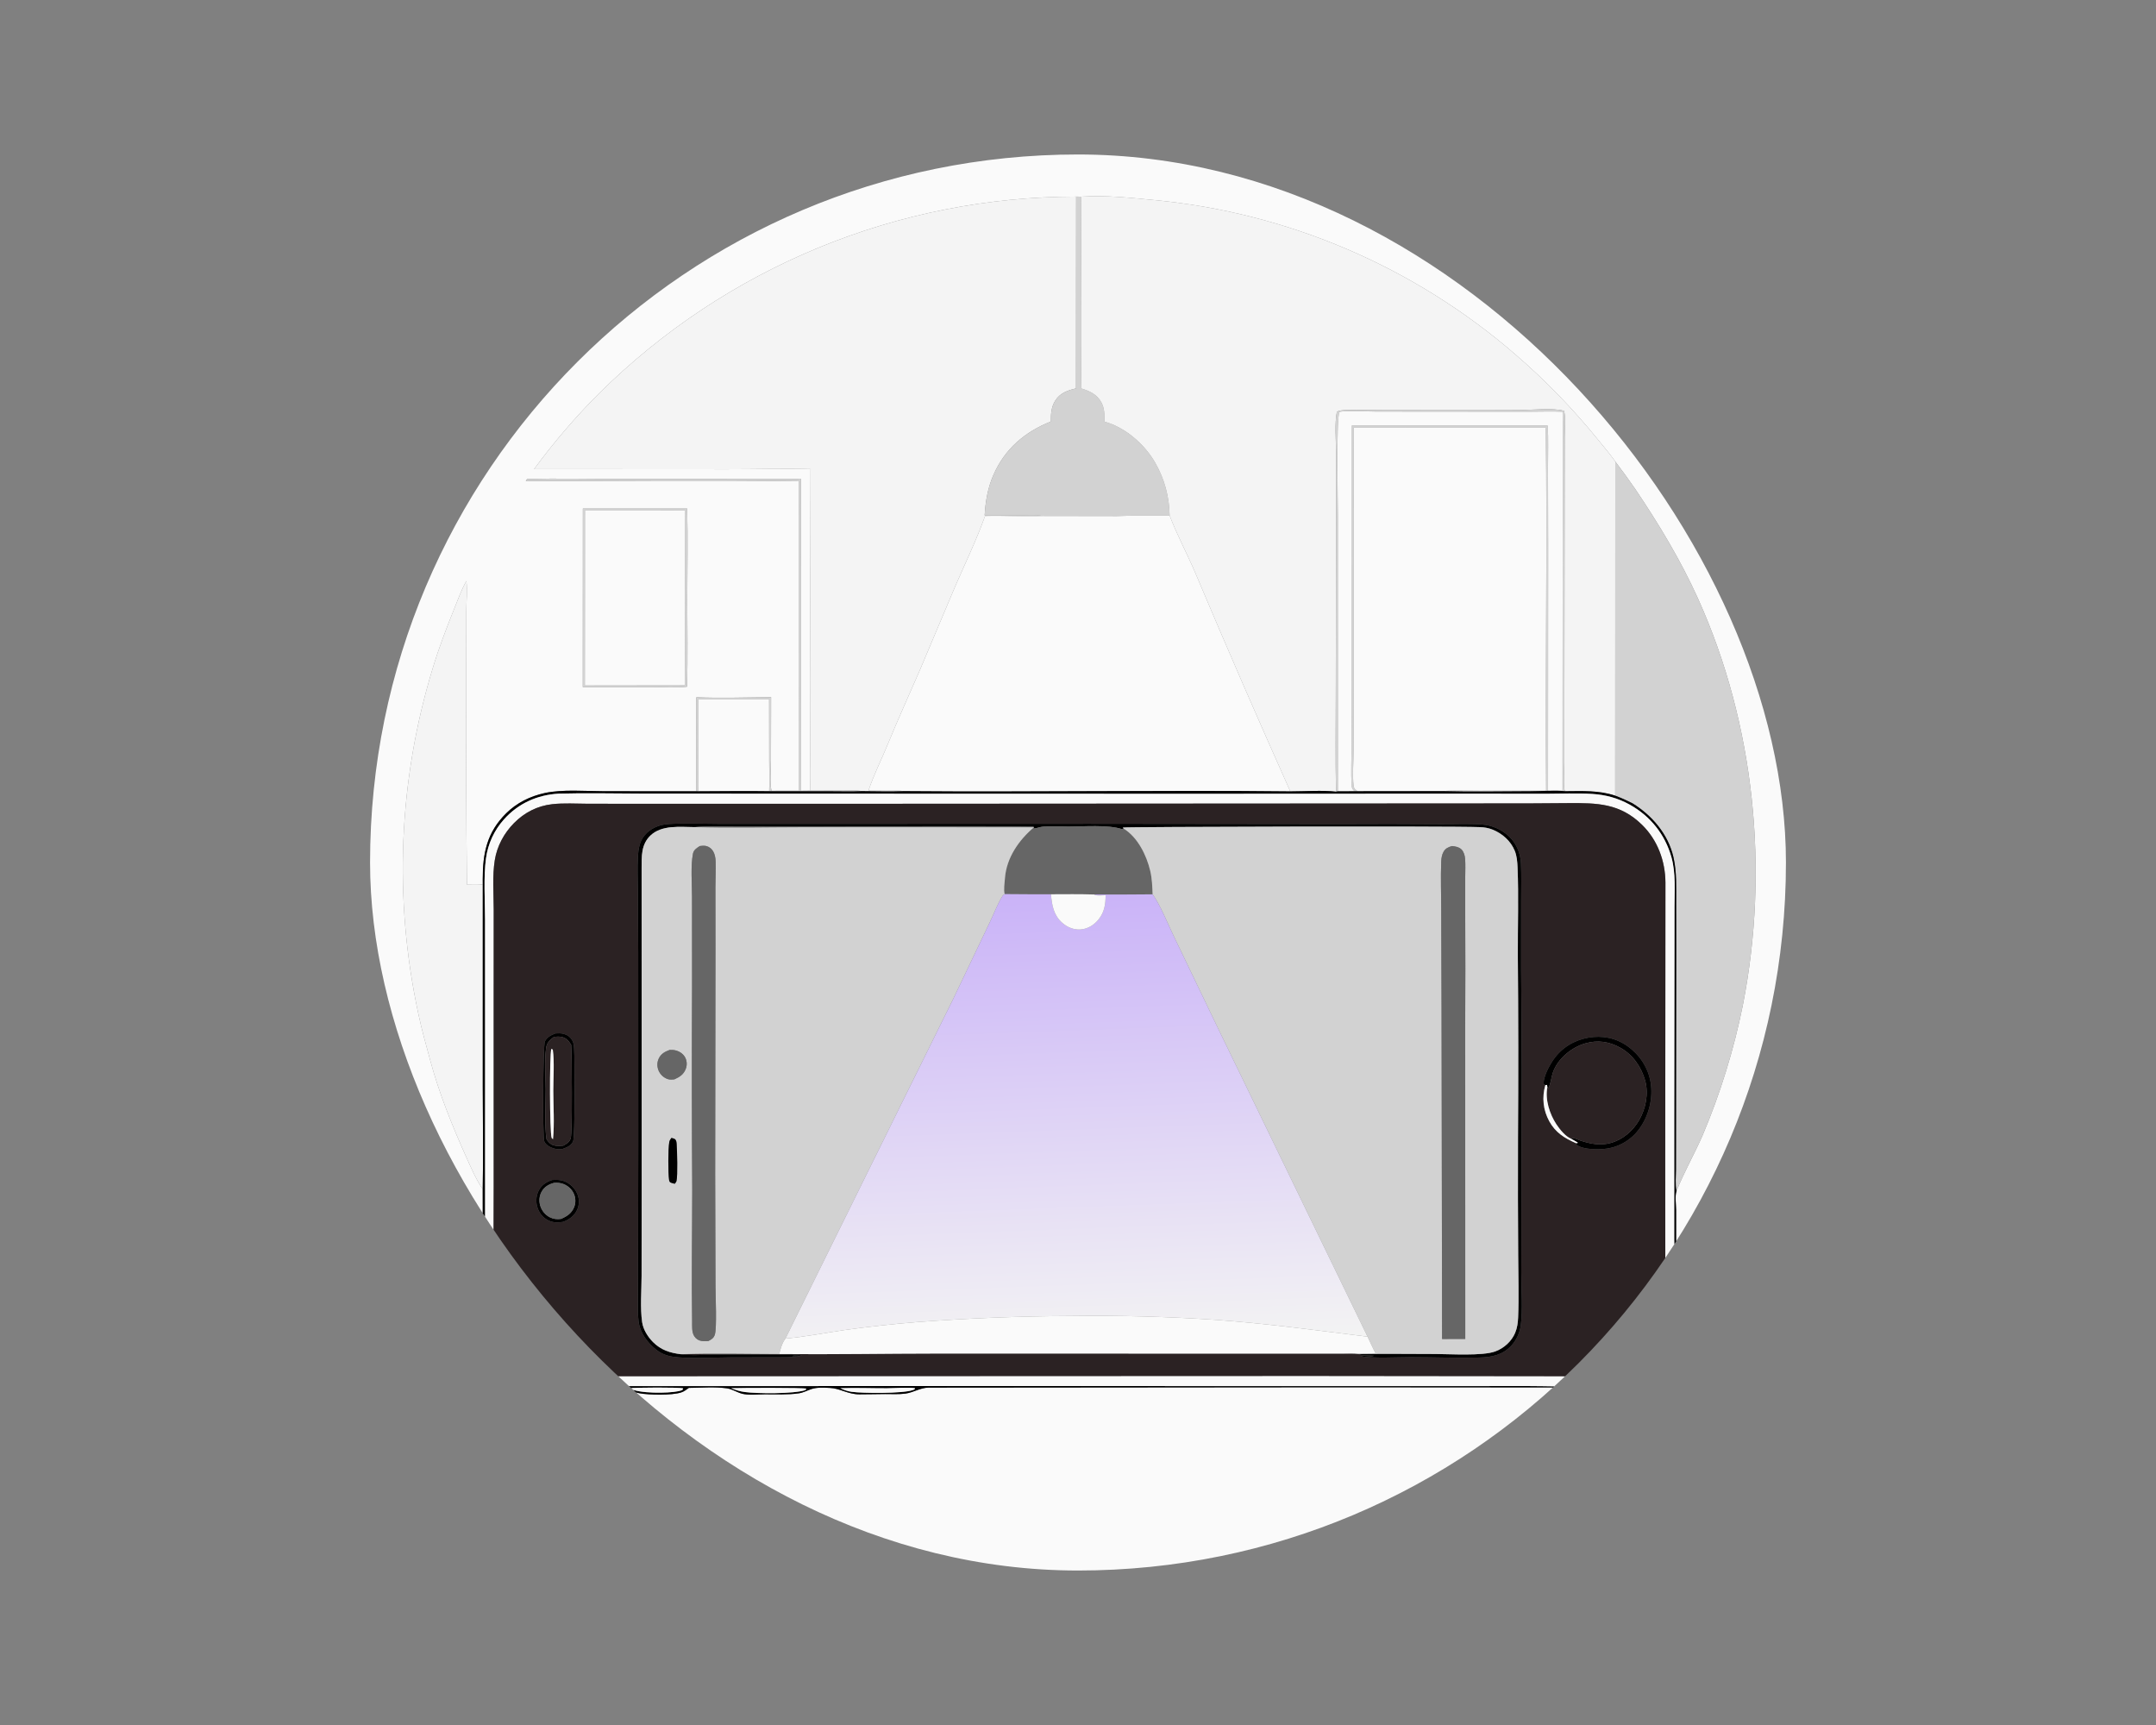 <svg width="335" height="268" viewBox="0 0 335 268" fill="none" xmlns="http://www.w3.org/2000/svg">
<rect x="0" y="0" width="335" height="268" fill="#808080" stroke="none"/>
<g clip-path="url(#clip0_1_12981)">
<path d="M57.5 24H277.5V244H57.5V24ZM167.211 30.544C166.356 30.545 165.5 30.556 164.645 30.578C163.789 30.599 162.934 30.631 162.079 30.674C161.225 30.716 160.371 30.769 159.518 30.832C158.664 30.895 157.812 30.969 156.96 31.053C156.109 31.137 155.258 31.231 154.409 31.336C153.56 31.441 152.712 31.556 151.866 31.681C151.019 31.807 150.174 31.942 149.331 32.088C148.488 32.234 147.647 32.39 146.808 32.557C145.968 32.723 145.131 32.9 144.296 33.087C143.461 33.274 142.628 33.471 141.798 33.678C140.968 33.885 140.14 34.102 139.315 34.329C138.49 34.556 137.668 34.794 136.849 35.041C136.03 35.288 135.214 35.546 134.401 35.813C133.588 36.08 132.779 36.357 131.973 36.644C131.166 36.931 130.364 37.228 129.565 37.534C128.766 37.84 127.971 38.157 127.18 38.482C126.389 38.808 125.601 39.144 124.818 39.489C124.035 39.834 123.257 40.188 122.482 40.552C121.708 40.916 120.938 41.289 120.173 41.672C119.407 42.055 118.647 42.447 117.891 42.848C117.135 43.249 116.384 43.66 115.639 44.079C114.893 44.499 114.152 44.927 113.417 45.365C112.682 45.803 111.952 46.249 111.227 46.704C110.503 47.16 109.784 47.624 109.071 48.097C108.358 48.569 107.65 49.051 106.949 49.541C106.248 50.031 105.552 50.53 104.863 51.037C104.174 51.544 103.491 52.059 102.814 52.583C102.137 53.106 101.467 53.638 100.803 54.178C100.14 54.718 99.482 55.266 98.832 55.822C98.181 56.378 97.538 56.942 96.901 57.514C96.265 58.086 95.635 58.665 95.012 59.252C94.39 59.839 93.775 60.433 93.166 61.035C89.526 64.657 86.02 68.741 82.988 72.883L113.044 72.902C117.338 72.909 121.651 72.774 125.943 72.884L125.862 105.537L125.885 116.399C125.891 118.539 125.949 120.694 125.87 122.833L124.404 122.852L124.417 74.383L95.916 74.406C91.252 74.412 86.567 74.293 81.906 74.421L81.69 74.713C95.816 74.712 109.97 74.886 124.092 74.684L124.087 122.848L119.873 122.857C119.582 121.521 119.792 119.544 119.794 118.128L119.812 108.317C115.957 108.342 112.049 108.493 108.199 108.33L108.206 122.935L93.832 122.924C90.964 122.919 87.401 122.609 84.649 123.206C82.385 123.698 80.308 124.716 78.654 126.352C75.665 129.307 75.003 132.532 75.008 136.604C75.008 136.868 75.01 137.132 75.013 137.397C74.228 137.51 73.35 137.438 72.554 137.442C72.435 126.717 72.397 115.991 72.441 105.265L72.46 94.921C72.466 93.41 72.634 91.753 72.471 90.261C71.683 91.638 71.129 93.206 70.537 94.678C69.318 97.71 68.164 100.733 67.223 103.864C67.058 104.403 66.897 104.945 66.741 105.487C66.585 106.029 66.434 106.573 66.286 107.118C66.139 107.663 65.996 108.208 65.857 108.755C65.718 109.303 65.584 109.851 65.454 110.4C65.323 110.949 65.198 111.499 65.076 112.05C64.955 112.602 64.838 113.154 64.726 113.707C64.613 114.26 64.505 114.814 64.401 115.369C64.298 115.923 64.198 116.479 64.103 117.035C64.008 117.592 63.918 118.149 63.832 118.706C63.746 119.264 63.664 119.823 63.587 120.382C63.51 120.941 63.437 121.501 63.369 122.061C63.301 122.621 63.237 123.182 63.177 123.743C63.118 124.304 63.063 124.866 63.013 125.428C62.962 125.99 62.916 126.553 62.875 127.116C62.833 127.678 62.796 128.242 62.764 128.805C62.731 129.368 62.703 129.932 62.679 130.496C62.656 131.06 62.637 131.624 62.622 132.188C62.608 132.752 62.597 133.317 62.592 133.881C62.586 134.445 62.585 135.01 62.588 135.574C62.592 136.138 62.599 136.703 62.611 137.267C62.624 137.831 62.641 138.395 62.662 138.959C62.683 139.523 62.709 140.087 62.739 140.651C62.769 141.214 62.804 141.778 62.843 142.341C62.882 142.904 62.926 143.466 62.974 144.029C63.022 144.591 63.075 145.153 63.132 145.714C63.189 146.276 63.25 146.837 63.316 147.397C63.382 147.958 63.452 148.518 63.527 149.077C63.602 149.637 63.681 150.195 63.765 150.754C63.849 151.312 63.937 151.869 64.029 152.426C64.122 152.983 64.219 153.539 64.32 154.094C64.422 154.649 64.528 155.203 64.638 155.757C64.748 156.31 64.863 156.863 64.982 157.415C65.507 159.909 66.21 162.396 66.878 164.856C68.233 169.849 70.226 174.812 72.341 179.529C73.116 181.258 73.931 183.187 75.003 184.754L75.012 195.187C75.008 201.377 74.307 206.626 79.106 211.425C83.548 215.868 88.431 215.63 94.218 215.595C95.164 215.589 96.091 215.53 97.018 215.766C97.8 215.965 98.541 216.311 99.337 216.458C100.864 216.741 104.346 216.806 105.832 216.339C106.276 216.2 106.663 215.894 107.037 215.626C108.962 215.609 111.036 215.436 112.94 215.691C113.769 215.802 114.514 216.329 115.326 216.537C116.331 216.794 117.754 216.63 118.805 216.626C120.556 216.619 122.403 216.722 124.136 216.468C124.823 216.367 125.43 216.022 126.083 215.808C126.981 215.513 128.025 215.594 128.962 215.633C130.532 215.699 131.75 216.63 133.545 216.631C134.871 216.632 136.198 216.592 137.524 216.584C138.575 216.578 139.654 216.656 140.697 216.512C141.947 216.339 142.993 215.599 144.284 215.586L208.247 215.531L235.934 215.551L242.943 215.553C244.653 215.557 246.394 215.626 248.095 215.414C250.977 215.053 254.056 213.69 256.112 211.613C260.698 206.981 260.44 202.52 260.439 196.542L260.438 187.999C260.431 187.144 260.231 185.826 260.497 185.049C261.663 182.099 263.297 179.282 264.564 176.359C265.252 174.731 265.9 173.087 266.506 171.427C267.111 169.767 267.675 168.092 268.197 166.404C268.719 164.715 269.198 163.014 269.634 161.301C270.07 159.588 270.463 157.866 270.812 156.133C274.924 135.161 272.662 112.556 263.854 93.034C261.159 87.061 257.762 81.439 254.107 76.012C253.1 74.551 252.059 73.115 250.984 71.704C250.168 70.545 249.224 69.45 248.332 68.349C246.385 65.944 244.335 63.631 242.181 61.409C240.028 59.188 237.779 57.067 235.435 55.047C234.946 54.624 234.454 54.206 233.957 53.792C233.46 53.379 232.959 52.97 232.454 52.566C231.949 52.163 231.44 51.764 230.927 51.37C230.415 50.976 229.898 50.587 229.378 50.203C228.858 49.819 228.334 49.44 227.807 49.066C227.279 48.693 226.748 48.324 226.214 47.96C225.679 47.597 225.141 47.239 224.599 46.886C224.058 46.532 223.513 46.185 222.964 45.842C222.416 45.5 221.865 45.163 221.31 44.831C220.755 44.499 220.197 44.172 219.636 43.851C219.075 43.53 218.51 43.215 217.943 42.905C217.376 42.595 216.806 42.29 216.232 41.991C215.659 41.692 215.083 41.398 214.504 41.111C213.925 40.823 213.344 40.541 212.759 40.264C212.175 39.987 211.588 39.716 210.999 39.451C210.409 39.186 209.817 38.926 209.222 38.672C208.628 38.419 208.03 38.171 207.431 37.929C206.832 37.686 206.23 37.45 205.626 37.219C205.022 36.989 204.416 36.764 203.808 36.545C203.199 36.327 202.589 36.114 201.976 35.907C201.364 35.7 200.749 35.499 200.133 35.304C199.517 35.108 198.898 34.919 198.278 34.736C197.658 34.553 197.037 34.376 196.413 34.205C195.79 34.034 195.165 33.869 194.538 33.71C193.911 33.551 193.283 33.398 192.653 33.252C192.024 33.105 191.393 32.964 190.76 32.83C190.128 32.695 189.495 32.567 188.86 32.444C188.225 32.322 187.589 32.206 186.952 32.096C186.315 31.986 185.677 31.882 185.037 31.785C184.398 31.687 183.758 31.596 183.118 31.51C182.477 31.425 181.835 31.346 181.193 31.273C180.55 31.201 179.907 31.134 179.264 31.074C175.6 30.722 171.714 30.304 168.032 30.552L167.211 30.544ZM90.567 79.013L90.556 106.733L101.273 106.737C103.062 106.737 104.966 106.866 106.741 106.688C106.887 102.182 106.785 97.641 106.788 93.131C106.791 88.433 106.891 83.711 106.772 79.016L90.567 79.013Z" fill="#FAFAFA"/>
<path d="M82.988 72.883C86.02 68.741 89.526 64.657 93.166 61.035C93.774 60.433 94.39 59.839 95.012 59.252C95.635 58.665 96.264 58.086 96.901 57.514C97.538 56.942 98.181 56.378 98.832 55.822C99.482 55.266 100.139 54.718 100.803 54.178C101.467 53.638 102.137 53.106 102.814 52.583C103.491 52.059 104.174 51.544 104.863 51.037C105.552 50.53 106.247 50.031 106.949 49.541C107.65 49.051 108.358 48.569 109.071 48.097C109.784 47.624 110.503 47.16 111.227 46.704C111.952 46.249 112.681 45.803 113.417 45.365C114.152 44.927 114.893 44.499 115.638 44.079C116.384 43.66 117.135 43.249 117.891 42.848C118.646 42.447 119.407 42.055 120.172 41.672C120.938 41.289 121.708 40.916 122.482 40.552C123.256 40.188 124.035 39.834 124.818 39.489C125.601 39.144 126.388 38.808 127.18 38.483C127.971 38.157 128.766 37.84 129.565 37.534C130.364 37.228 131.166 36.931 131.972 36.644C132.778 36.357 133.588 36.08 134.401 35.813C135.214 35.546 136.03 35.288 136.849 35.041C137.668 34.794 138.49 34.556 139.315 34.329C140.14 34.102 140.968 33.885 141.798 33.678C142.628 33.471 143.461 33.274 144.296 33.087C145.131 32.9 145.968 32.723 146.807 32.557C147.647 32.39 148.488 32.234 149.331 32.088C150.174 31.942 151.019 31.807 151.865 31.681C152.712 31.556 153.56 31.441 154.409 31.336C155.258 31.231 156.109 31.137 156.96 31.053C157.812 30.969 158.664 30.895 159.518 30.832C160.371 30.769 161.225 30.716 162.079 30.674C162.934 30.631 163.789 30.599 164.644 30.578C165.5 30.556 166.355 30.545 167.211 30.544L167.192 60.346C165.879 60.658 164.721 61.043 163.957 62.254C163.327 63.253 163.278 64.343 163.291 65.486C159.253 67.085 156.135 69.733 154.368 73.769C153.479 75.798 153.127 77.874 152.995 80.073L158.874 80.079C159.863 80.081 160.999 79.988 161.969 80.163C159.004 80.294 156.026 80.069 153.061 80.162C151.72 83.927 149.947 87.548 148.368 91.221L142.897 104.18C141.257 107.971 139.546 111.704 137.983 115.53C136.99 117.96 135.78 120.334 134.943 122.822C136.74 122.826 138.706 122.679 140.485 122.913C138.31 122.993 136.112 122.927 133.934 122.913C133.006 122.731 131.902 122.822 130.953 122.823L125.87 122.833C125.949 120.694 125.891 118.539 125.885 116.399L125.862 105.537L125.942 72.884C121.651 72.774 117.338 72.909 113.044 72.902L82.988 72.883Z" fill="#F4F4F4"/>
<path d="M167.211 30.544L168.032 30.552C168.016 40.478 167.875 50.434 168.025 60.357C169.304 60.755 170.475 61.282 171.137 62.53C171.646 63.49 171.615 64.46 171.607 65.513C174.792 66.356 177.807 68.987 179.444 71.801C180.936 74.366 181.683 77.141 181.736 80.092C179.007 80.078 176.285 80.066 173.558 80.182L161.969 80.163C161 79.988 159.863 80.081 158.874 80.079L152.995 80.073C153.127 77.874 153.479 75.798 154.368 73.769C156.135 69.733 159.253 67.085 163.291 65.486C163.278 64.343 163.327 63.253 163.957 62.254C164.722 61.043 165.879 60.658 167.192 60.346L167.211 30.544Z" fill="#D2D2D2"/>
<path d="M168.032 30.552C171.714 30.304 175.601 30.722 179.264 31.074C179.907 31.134 180.55 31.201 181.193 31.273C181.835 31.346 182.477 31.425 183.118 31.51C183.759 31.596 184.399 31.687 185.038 31.785C185.677 31.882 186.315 31.986 186.952 32.096C187.589 32.206 188.225 32.322 188.86 32.444C189.495 32.566 190.128 32.695 190.761 32.83C191.393 32.964 192.024 33.105 192.654 33.252C193.283 33.398 193.911 33.551 194.538 33.71C195.165 33.869 195.79 34.034 196.413 34.205C197.037 34.376 197.658 34.553 198.278 34.736C198.898 34.919 199.517 35.108 200.133 35.304C200.749 35.499 201.364 35.7 201.976 35.907C202.589 36.114 203.199 36.327 203.808 36.545C204.416 36.764 205.022 36.989 205.626 37.219C206.23 37.45 206.832 37.686 207.431 37.929C208.031 38.171 208.628 38.419 209.222 38.672C209.817 38.926 210.409 39.186 210.999 39.451C211.588 39.716 212.175 39.987 212.76 40.264C213.344 40.541 213.926 40.823 214.504 41.111C215.083 41.398 215.659 41.692 216.233 41.991C216.806 42.29 217.376 42.595 217.943 42.905C218.51 43.215 219.075 43.53 219.636 43.851C220.197 44.172 220.755 44.499 221.31 44.831C221.865 45.163 222.416 45.5 222.965 45.842C223.513 46.185 224.058 46.532 224.599 46.886C225.141 47.239 225.679 47.597 226.214 47.96C226.748 48.324 227.279 48.693 227.807 49.066C228.335 49.44 228.858 49.819 229.378 50.203C229.899 50.587 230.415 50.976 230.928 51.37C231.44 51.764 231.949 52.163 232.454 52.566C232.959 52.97 233.46 53.379 233.957 53.792C234.454 54.206 234.947 54.624 235.435 55.047C237.779 57.067 240.028 59.188 242.182 61.409C244.335 63.631 246.385 65.944 248.332 68.349C249.225 69.45 250.168 70.545 250.984 71.704L250.967 123.615C248.455 122.769 245.819 122.905 243.211 122.923C243.128 122.829 243.087 122.746 243.071 122.616C242.907 121.336 243.072 119.808 243.07 118.5L243.075 108.313L243.111 74.97L243.123 67.843C243.128 66.602 243.3 65.063 243.039 63.857C243 63.843 242.962 63.825 242.922 63.813C241.456 63.359 237.878 63.691 236.205 63.713C234.115 63.731 232.025 63.738 229.935 63.734L215.208 63.721C213.22 63.723 211.218 63.656 209.232 63.712C208.735 63.726 208.179 63.738 207.726 63.955C207.362 65.875 207.585 68.113 207.597 70.067L207.602 80.229L207.556 108.009C207.558 112.999 207.482 118.007 207.596 122.995C205.575 122.746 202.603 122.952 200.486 122.95C195.475 111.758 190.584 100.514 185.815 89.217C184.525 86.142 182.925 83.219 181.736 80.092C181.683 77.141 180.936 74.366 179.444 71.801C177.807 68.987 174.792 66.356 171.607 65.513C171.615 64.46 171.646 63.49 171.137 62.53C170.475 61.282 169.305 60.755 168.026 60.357C167.875 50.434 168.016 40.478 168.032 30.552Z" fill="#F4F4F4"/>
<path d="M207.596 122.995C207.482 118.007 207.558 112.999 207.556 108.009L207.602 80.229L207.597 70.067C207.585 68.113 207.362 65.875 207.726 63.955C208.179 63.738 208.735 63.726 209.233 63.712C211.218 63.656 213.22 63.723 215.208 63.721L229.935 63.734C232.025 63.738 234.115 63.731 236.205 63.713C237.878 63.691 241.456 63.359 242.922 63.813C242.962 63.825 243 63.843 243.039 63.857C243.3 65.063 243.128 66.602 243.123 67.843L243.111 74.97L243.075 108.313L243.07 118.5C243.072 119.808 242.907 121.336 243.071 122.616C243.087 122.746 243.128 122.829 243.211 122.923C241.577 122.749 239.528 122.924 237.838 122.927C233.287 122.934 228.712 123.038 224.164 122.912C225.995 122.746 227.925 122.849 229.765 122.847L240.235 122.841C240.048 104.042 240.456 85.232 240.167 66.434L210.358 66.42L210.348 105.606L210.33 116.656C210.32 118.41 210.123 120.358 210.33 122.087C210.385 122.54 210.602 122.672 210.942 122.928L210.478 122.929C210.436 122.891 210.393 122.855 210.354 122.814C210.099 122.554 210.035 122.348 210.013 121.993C209.89 119.934 210.008 117.795 210.015 115.73L210.032 103.853L210.049 66.1L240.484 66.111C240.614 68.325 240.521 70.601 240.526 72.822L240.554 85.193L240.532 122.851L242.784 122.838L242.816 84.205C242.821 77.466 242.935 70.706 242.801 63.969C241.178 63.893 239.526 63.959 237.901 63.96L228.8 63.959L213.857 63.946C212.825 63.944 208.868 63.753 208.104 64C207.618 65.437 207.885 77.82 207.883 80.144L207.884 122.938L207.596 122.995Z" fill="#D2D2D2"/>
<path d="M207.883 122.938L207.883 80.144C207.884 77.82 207.617 65.437 208.103 64C208.868 63.753 212.825 63.944 213.856 63.946L228.8 63.959L237.901 63.96C239.526 63.959 241.178 63.893 242.8 63.969C242.935 70.706 242.82 77.466 242.816 84.205L242.784 122.838L240.532 122.851L240.554 85.193L240.526 72.822C240.52 70.601 240.614 68.325 240.484 66.111L210.049 66.1L210.032 103.853L210.015 115.73C210.008 117.795 209.89 119.934 210.013 121.993C210.034 122.348 210.099 122.554 210.354 122.814C210.393 122.855 210.436 122.891 210.478 122.929C209.614 122.949 208.747 122.936 207.883 122.938Z" fill="#FAFAFA"/>
<path d="M210.942 122.928C210.602 122.672 210.384 122.54 210.33 122.087C210.122 120.358 210.32 118.41 210.329 116.656L210.348 105.606L210.358 66.42L240.167 66.434C240.456 85.232 240.047 104.042 240.235 122.841L229.765 122.847C227.925 122.849 225.994 122.746 224.164 122.912L210.942 122.928Z" fill="#FAFAFA"/>
<path d="M250.967 123.615L250.984 71.704C252.059 73.115 253.1 74.551 254.107 76.012C257.762 81.439 261.159 87.061 263.854 93.034C272.662 112.556 274.924 135.161 270.812 156.133C270.463 157.866 270.07 159.588 269.634 161.301C269.198 163.014 268.719 164.715 268.197 166.403C267.675 168.092 267.111 169.767 266.506 171.427C265.9 173.087 265.252 174.731 264.564 176.359C263.297 179.282 261.663 182.099 260.497 185.049C260.27 184.013 260.415 182.702 260.418 181.63L260.425 175.555L260.456 147.584L260.446 140.323C260.441 137.918 260.561 135.488 260.01 133.128C259.179 129.567 256.686 126.674 253.642 124.793C252.761 124.353 251.892 123.956 250.967 123.615Z" fill="#D2D2D2"/>
<path d="M81.69 74.713L81.906 74.421C86.567 74.293 91.252 74.412 95.916 74.406L124.417 74.383L124.404 122.852L125.87 122.833L130.953 122.823C131.902 122.822 133.006 122.731 133.934 122.913C132.308 122.987 130.662 122.933 129.033 122.933H119.9L119.51 122.925C119.579 121.327 119.514 119.697 119.512 118.096L119.497 108.631L108.515 108.654L108.527 122.937L108.206 122.935L108.199 108.33C112.049 108.493 115.957 108.342 119.812 108.317L119.794 118.128C119.793 119.544 119.582 121.521 119.873 122.857L124.087 122.848L124.092 74.684C109.97 74.886 95.816 74.712 81.69 74.713Z" fill="#D2D2D2"/>
<path d="M90.556 106.733L90.567 79.013L106.772 79.016C106.891 83.711 106.791 88.433 106.788 93.131C106.785 97.641 106.887 102.182 106.741 106.688C104.966 106.866 103.062 106.737 101.273 106.737L90.556 106.733ZM90.898 79.32L90.879 106.492L106.409 106.471L106.46 79.313L90.898 79.32Z" fill="#D2D2D2"/>
<path d="M90.879 106.492L90.898 79.32L106.46 79.314L106.408 106.471L90.879 106.492Z" fill="#FAFAFA"/>
<path d="M173.558 80.182C176.285 80.066 179.007 80.078 181.736 80.092C182.925 83.219 184.525 86.142 185.815 89.217C190.584 100.514 195.475 111.758 200.486 122.95C180.489 122.732 160.484 123.083 140.486 122.913C138.706 122.679 136.741 122.826 134.943 122.822C135.78 120.334 136.991 117.96 137.983 115.53C139.546 111.704 141.258 107.971 142.898 104.18L148.368 91.221C149.947 87.548 151.72 83.927 153.061 80.162C156.027 80.069 159.005 80.294 161.97 80.163L173.558 80.182Z" fill="#FAFAFA"/>
<path d="M75.003 184.754C73.931 183.187 73.116 181.258 72.341 179.529C70.226 174.812 68.233 169.849 66.878 164.856C66.21 162.396 65.507 159.909 64.982 157.415C64.863 156.863 64.748 156.31 64.638 155.757C64.528 155.203 64.422 154.649 64.321 154.094C64.219 153.539 64.122 152.983 64.03 152.426C63.937 151.869 63.849 151.312 63.765 150.754C63.681 150.196 63.602 149.637 63.527 149.077C63.453 148.518 63.382 147.958 63.316 147.397C63.25 146.837 63.189 146.276 63.132 145.714C63.075 145.153 63.022 144.591 62.974 144.029C62.926 143.466 62.882 142.904 62.843 142.341C62.804 141.778 62.769 141.214 62.739 140.651C62.709 140.087 62.683 139.523 62.662 138.959C62.641 138.395 62.624 137.831 62.612 137.267C62.599 136.703 62.592 136.139 62.588 135.574C62.585 135.01 62.586 134.445 62.592 133.881C62.597 133.317 62.608 132.752 62.622 132.188C62.637 131.624 62.656 131.06 62.68 130.496C62.703 129.932 62.731 129.368 62.764 128.805C62.796 128.242 62.833 127.678 62.875 127.116C62.916 126.553 62.962 125.99 63.013 125.428C63.063 124.866 63.118 124.304 63.178 123.743C63.237 123.182 63.301 122.621 63.369 122.061C63.437 121.501 63.51 120.941 63.587 120.382C63.664 119.823 63.746 119.264 63.832 118.706C63.918 118.149 64.009 117.592 64.103 117.035C64.198 116.479 64.298 115.923 64.401 115.369C64.505 114.814 64.613 114.26 64.726 113.707C64.838 113.154 64.955 112.602 65.077 112.051C65.198 111.499 65.324 110.949 65.454 110.4C65.584 109.851 65.718 109.303 65.857 108.755C65.996 108.208 66.139 107.663 66.286 107.118C66.434 106.573 66.585 106.029 66.742 105.487C66.898 104.945 67.058 104.403 67.223 103.864C68.164 100.733 69.318 97.71 70.537 94.678C71.129 93.206 71.683 91.638 72.471 90.261C72.634 91.753 72.466 93.41 72.46 94.921L72.442 105.265C72.397 115.991 72.435 126.717 72.554 137.442C73.351 137.438 74.228 137.51 75.013 137.397L75.01 168.854C75.009 174.146 75.116 179.465 75.003 184.754Z" fill="#F4F4F4"/>
<path d="M108.527 122.937L108.515 108.654L119.497 108.631L119.512 118.096C119.514 119.697 119.579 121.327 119.51 122.925C115.853 122.866 112.185 122.93 108.527 122.937Z" fill="#FAFAFA"/>
<path d="M75.013 137.397C75.01 137.132 75.008 136.868 75.008 136.604C75.003 132.532 75.665 129.307 78.654 126.352C80.309 124.716 82.385 123.698 84.649 123.206C87.401 122.609 90.964 122.919 93.832 122.924L108.206 122.935L108.527 122.937C112.185 122.93 115.853 122.866 119.51 122.925L119.9 122.933H129.033C130.662 122.933 132.308 122.987 133.934 122.913C136.112 122.927 138.31 122.993 140.486 122.913C160.484 123.083 180.489 122.732 200.486 122.95C202.603 122.952 205.575 122.746 207.596 122.995L207.884 122.938C208.748 122.936 209.614 122.949 210.478 122.929L210.942 122.928L224.164 122.912C228.712 123.038 233.288 122.934 237.838 122.927C239.529 122.924 241.577 122.749 243.211 122.923C245.819 122.905 248.456 122.769 250.967 123.615C251.893 123.956 252.761 124.353 253.642 124.793C256.686 126.674 259.179 129.567 260.011 133.128C260.562 135.488 260.441 137.918 260.446 140.323L260.456 147.584L260.425 175.555L260.418 181.63C260.416 182.702 260.27 184.013 260.497 185.049C260.232 185.826 260.431 187.144 260.438 187.999L260.439 196.542C260.44 202.52 260.699 206.981 256.112 211.613C254.056 213.69 250.977 215.053 248.095 215.414C246.395 215.626 244.654 215.557 242.943 215.553L235.935 215.551L208.247 215.531L144.284 215.586C142.993 215.599 141.947 216.339 140.697 216.512C139.655 216.656 138.575 216.578 137.524 216.584C136.198 216.592 134.871 216.632 133.545 216.631C131.75 216.63 130.532 215.699 128.962 215.633C128.025 215.594 126.981 215.513 126.084 215.808C125.43 216.022 124.823 216.367 124.136 216.468C122.403 216.722 120.556 216.619 118.805 216.626C117.755 216.63 116.332 216.794 115.326 216.537C114.514 216.329 113.769 215.802 112.94 215.691C111.036 215.436 108.962 215.609 107.038 215.626C106.663 215.894 106.276 216.2 105.832 216.339C104.346 216.806 100.865 216.741 99.337 216.458C98.541 216.311 97.8 215.965 97.018 215.766C96.091 215.53 95.164 215.589 94.218 215.595C88.431 215.63 83.548 215.868 79.106 211.425C74.307 206.626 75.008 201.377 75.012 195.187L75.003 184.754C75.116 179.465 75.009 174.145 75.01 168.854L75.013 137.397ZM86.78 123.303C83.469 123.499 80.539 124.812 78.31 127.297C78.121 127.508 77.94 127.725 77.767 127.948C77.594 128.172 77.43 128.402 77.274 128.638C77.118 128.875 76.972 129.116 76.834 129.363C76.697 129.611 76.569 129.863 76.45 130.12C76.332 130.377 76.223 130.637 76.124 130.902C76.025 131.167 75.936 131.436 75.858 131.708C75.779 131.979 75.71 132.254 75.652 132.53C75.594 132.807 75.547 133.086 75.51 133.366C75.118 136.219 75.362 139.976 75.363 142.908L75.37 161.199L75.371 188.34L75.345 197.075C75.34 198.829 75.283 200.603 75.397 202.354C75.64 206.088 77.155 209.394 79.991 211.864C80.123 211.98 80.257 212.094 80.393 212.206C80.529 212.317 80.667 212.426 80.807 212.531C80.948 212.637 81.09 212.74 81.234 212.841C81.379 212.941 81.525 213.039 81.673 213.133C81.821 213.228 81.971 213.32 82.123 213.408C82.275 213.497 82.428 213.583 82.583 213.666C82.738 213.749 82.895 213.828 83.053 213.905C83.211 213.982 83.371 214.056 83.532 214.126C83.693 214.196 83.856 214.264 84.019 214.328C84.183 214.392 84.348 214.453 84.514 214.511C84.68 214.568 84.847 214.623 85.015 214.674C85.184 214.725 85.353 214.773 85.523 214.818C85.693 214.862 85.864 214.904 86.035 214.942C86.207 214.979 86.379 215.014 86.552 215.045C86.725 215.077 86.899 215.104 87.073 215.129C87.247 215.153 87.422 215.174 87.597 215.192C90.258 215.457 93.025 215.337 95.702 215.347L110.51 215.345L159.016 215.338L218.283 215.35L237.395 215.339C240.448 215.333 243.611 215.512 246.65 215.296C247.571 215.23 248.451 215.078 249.35 214.871C253.154 213.852 256.149 211.95 258.14 208.473C258.275 208.242 258.402 208.007 258.524 207.768C258.645 207.529 258.76 207.288 258.869 207.043C258.977 206.798 259.079 206.551 259.174 206.301C259.27 206.051 259.358 205.798 259.439 205.543C259.521 205.288 259.596 205.031 259.663 204.772C259.731 204.513 259.792 204.253 259.845 203.99C259.899 203.728 259.945 203.465 259.985 203.2C260.024 202.935 260.057 202.67 260.082 202.403C260.355 199.196 260.146 195.708 260.144 192.466L260.149 173.581L260.181 148.074L260.186 140.903C260.191 138.354 260.403 135.664 259.711 133.186C258.722 129.647 256.441 126.797 253.243 125.019C251.4 123.994 249.51 123.479 247.408 123.347C244.995 123.196 242.531 123.316 240.113 123.32L227.404 123.304L185.268 123.324L120.283 123.306L99.395 123.294C95.198 123.284 90.974 123.187 86.78 123.303ZM97.825 215.678C99.179 216.535 103.791 216.483 105.413 216.14C105.625 216.095 105.828 216.031 106.031 215.954L106.151 215.705C105.625 215.509 98.569 215.567 97.825 215.678ZM113.595 215.674C114.323 215.968 114.973 216.169 115.752 216.274C117.63 216.527 123.424 216.568 125.119 215.974L125.317 215.758C124.967 215.564 114.83 215.621 113.595 215.674ZM130.56 215.679C131.14 215.95 131.689 216.145 132.328 216.236C134.056 216.482 140.28 216.516 141.816 215.972C141.904 215.94 141.992 215.907 142.079 215.873L142.188 215.686C141.416 215.496 138.81 215.682 137.831 215.685C135.414 215.694 132.972 215.585 130.56 215.679Z" fill="black"/>
<path d="M249.35 214.871C248.45 215.078 247.571 215.23 246.65 215.296C243.611 215.512 240.448 215.333 237.395 215.339L218.283 215.35L159.016 215.338L110.51 215.345L95.702 215.347C93.025 215.337 90.258 215.457 87.597 215.192C87.422 215.174 87.247 215.153 87.073 215.129C86.899 215.104 86.725 215.077 86.552 215.045C86.379 215.014 86.207 214.979 86.035 214.942C85.864 214.904 85.693 214.862 85.523 214.818C85.353 214.773 85.183 214.725 85.015 214.674C84.847 214.623 84.68 214.568 84.514 214.511C84.348 214.453 84.183 214.392 84.019 214.328C83.856 214.264 83.693 214.196 83.532 214.126C83.371 214.056 83.211 213.982 83.053 213.905C82.895 213.828 82.738 213.749 82.583 213.666C82.428 213.583 82.275 213.497 82.123 213.408C81.971 213.32 81.821 213.228 81.673 213.133C81.525 213.039 81.379 212.941 81.234 212.841C81.09 212.74 80.948 212.637 80.807 212.531C80.667 212.426 80.529 212.317 80.393 212.206C80.256 212.094 80.123 211.98 79.991 211.864C77.155 209.394 75.64 206.088 75.397 202.354C75.283 200.603 75.34 198.829 75.345 197.075L75.371 188.34L75.37 161.199L75.363 142.908C75.362 139.976 75.118 136.219 75.509 133.366C75.546 133.086 75.594 132.807 75.652 132.53C75.71 132.254 75.779 131.979 75.857 131.708C75.936 131.436 76.025 131.167 76.124 130.902C76.223 130.637 76.331 130.377 76.45 130.12C76.569 129.863 76.697 129.611 76.834 129.363C76.972 129.116 77.118 128.875 77.274 128.638C77.43 128.402 77.594 128.172 77.767 127.948C77.94 127.725 78.121 127.508 78.31 127.297C80.539 124.812 83.469 123.499 86.78 123.303C90.974 123.187 95.198 123.284 99.395 123.294L120.283 123.306L185.268 123.324L227.404 123.304L240.113 123.32C242.531 123.316 244.995 123.196 247.407 123.347C249.51 123.479 251.4 123.994 253.243 125.019C256.441 126.797 258.722 129.647 259.711 133.186C260.403 135.664 260.191 138.354 260.186 140.903L260.181 148.074L260.149 173.581L260.144 192.466C260.146 195.708 260.355 199.196 260.081 202.403C260.056 202.67 260.024 202.935 259.985 203.2C259.945 203.465 259.899 203.728 259.845 203.99C259.791 204.253 259.731 204.513 259.663 204.772C259.595 205.031 259.521 205.288 259.439 205.543C259.358 205.798 259.269 206.051 259.174 206.301C259.079 206.551 258.977 206.798 258.869 207.043C258.76 207.288 258.645 207.529 258.524 207.768C258.402 208.007 258.275 208.242 258.14 208.473C256.149 211.95 253.154 213.852 249.35 214.871ZM237.587 124.817L132.66 124.879L100.594 124.88L91.317 124.872C89.503 124.865 87.597 124.738 85.796 124.942C83.492 125.204 81.489 126.231 79.867 127.876C78.311 129.452 77.23 131.448 76.879 133.646C76.485 136.11 76.709 138.847 76.714 141.346L76.709 154.392L76.711 184.345C76.711 189.942 76.651 195.545 76.718 201.141C76.76 204.655 77.851 207.767 80.411 210.245C83.883 213.606 87.425 213.791 91.987 213.803L98.159 213.81L203.608 213.767L233.148 213.798L241.682 213.808C243.692 213.809 245.748 213.894 247.744 213.624C250.557 213.243 253.085 211.908 255.08 209.904C255.192 209.792 255.303 209.678 255.411 209.562C255.519 209.446 255.625 209.327 255.728 209.207C255.832 209.087 255.933 208.965 256.031 208.84C256.13 208.716 256.227 208.59 256.32 208.462C256.414 208.334 256.506 208.204 256.594 208.073C256.683 207.941 256.769 207.808 256.853 207.673C256.936 207.538 257.017 207.402 257.096 207.264C257.174 207.126 257.25 206.986 257.322 206.845C257.395 206.704 257.465 206.562 257.533 206.418C257.6 206.274 257.664 206.129 257.726 205.983C257.788 205.837 257.847 205.69 257.903 205.541C257.958 205.393 258.011 205.243 258.062 205.092C258.112 204.942 258.159 204.79 258.203 204.638C258.247 204.486 258.289 204.332 258.327 204.178C258.365 204.024 258.4 203.87 258.433 203.714C258.465 203.559 258.494 203.403 258.52 203.246C258.956 200.654 258.753 197.786 258.756 195.16L258.744 181.39L258.777 137.113C258.75 133.763 257.559 130.513 255.138 128.142C251.706 124.781 248.155 124.748 243.676 124.775L237.587 124.817Z" fill="#FAFAFA"/>
<path d="M98.159 213.81L91.987 213.803C87.425 213.791 83.883 213.606 80.411 210.245C77.851 207.767 76.76 204.655 76.718 201.141C76.651 195.545 76.711 189.942 76.711 184.345L76.709 154.392L76.714 141.346C76.709 138.847 76.485 136.11 76.879 133.646C77.23 131.448 78.311 129.452 79.867 127.876C81.489 126.231 83.492 125.204 85.796 124.942C87.597 124.738 89.503 124.865 91.317 124.872L100.594 124.88L132.66 124.879L237.587 124.817L243.676 124.775C248.155 124.748 251.706 124.781 255.138 128.142C257.559 130.513 258.75 133.763 258.777 137.113L258.744 181.39L258.756 195.16C258.753 197.786 258.956 200.654 258.52 203.246C258.494 203.403 258.465 203.559 258.433 203.714C258.4 203.87 258.365 204.024 258.327 204.178C258.289 204.332 258.247 204.486 258.203 204.638C258.159 204.79 258.112 204.942 258.062 205.092C258.012 205.243 257.959 205.393 257.903 205.541C257.847 205.69 257.788 205.837 257.726 205.983C257.665 206.129 257.6 206.274 257.533 206.418C257.465 206.562 257.395 206.704 257.322 206.845C257.25 206.986 257.174 207.126 257.096 207.264C257.017 207.402 256.936 207.538 256.853 207.673C256.769 207.808 256.683 207.941 256.594 208.073C256.506 208.204 256.414 208.334 256.32 208.462C256.227 208.59 256.13 208.716 256.031 208.84C255.933 208.965 255.832 209.087 255.728 209.207C255.625 209.327 255.519 209.446 255.411 209.562C255.303 209.678 255.192 209.792 255.08 209.904C253.085 211.908 250.557 213.243 247.744 213.624C245.748 213.894 243.692 213.809 241.682 213.808L233.148 213.798L203.608 213.767L98.159 213.81ZM244.883 177.605C244.906 177.802 244.859 177.782 244.996 177.883C246.022 178.639 248.468 178.639 249.698 178.445C249.823 178.426 249.948 178.404 250.071 178.378C250.195 178.353 250.319 178.325 250.441 178.293C250.564 178.262 250.685 178.227 250.806 178.19C250.927 178.152 251.047 178.111 251.165 178.068C251.284 178.024 251.402 177.978 251.518 177.928C251.634 177.879 251.75 177.827 251.863 177.772C251.977 177.716 252.09 177.659 252.201 177.598C252.312 177.537 252.421 177.474 252.529 177.407C252.637 177.341 252.743 177.272 252.847 177.201C252.951 177.13 253.054 177.055 253.155 176.979C253.255 176.902 253.354 176.823 253.451 176.742C253.547 176.66 253.642 176.577 253.735 176.49C253.827 176.404 253.918 176.316 254.006 176.225C254.094 176.134 254.18 176.041 254.263 175.946C254.347 175.851 254.428 175.754 254.507 175.655C254.585 175.556 254.661 175.455 254.735 175.352C256.207 173.327 256.889 170.608 256.47 168.133C256.083 165.853 254.758 163.858 252.879 162.527C251.071 161.248 248.972 160.835 246.802 161.213C244.587 161.598 242.674 162.769 241.382 164.615C240.772 165.486 239.699 167.42 239.881 168.465L240.118 168.579C239.568 170.499 239.766 172.461 240.737 174.219C241.701 175.963 243.102 176.833 244.883 177.605ZM121.07 210.368C129.303 210.45 137.546 210.295 145.779 210.29L208.714 210.301C209.472 210.317 210.343 210.25 211.086 210.374C211.685 210.66 212.826 210.561 213.519 210.628C212.947 210.86 212.029 210.51 211.421 210.708C213.299 211.07 217.169 210.85 219.247 210.853C222.767 210.858 226.3 210.996 229.818 210.91C231.743 210.863 233.444 210.556 234.823 209.076C235.601 208.242 236.143 207.069 236.295 205.934C236.622 203.494 236.376 200.304 236.378 197.785L236.406 181.017C236.476 170.857 236.456 160.698 236.347 150.538L236.352 139.961C236.354 138.016 236.415 136.045 236.323 134.102C236.248 132.49 235.566 130.934 234.363 129.848C234.223 129.721 234.078 129.6 233.928 129.485C233.778 129.37 233.623 129.262 233.464 129.16C233.305 129.058 233.142 128.962 232.976 128.874C232.809 128.785 232.638 128.704 232.465 128.629C232.291 128.555 232.115 128.488 231.935 128.428C231.756 128.368 231.575 128.316 231.391 128.271C231.208 128.226 231.023 128.189 230.836 128.159C230.65 128.13 230.462 128.108 230.274 128.094C228.175 127.938 225.97 128.058 223.858 128.039C218.589 127.999 213.32 127.995 208.052 128.026L169.247 127.983L124.489 127.998L111.515 127.993C108.982 127.985 106.397 127.872 103.87 128.023C102.453 128.107 101.091 128.662 100.163 129.765C99.363 130.717 99.184 131.911 99.116 133.109C99.017 134.874 99.1 136.678 99.113 138.446L99.165 147.923L99.174 177.712L99.142 195.742L99.12 201.491C99.118 202.744 99.063 204.046 99.219 205.29C99.44 207.06 100.602 208.635 101.99 209.712C102.748 210.3 103.544 210.623 104.489 210.771C106.835 211.139 110.98 210.888 113.552 210.883L119.994 210.869C121.433 210.864 122.922 210.912 124.352 210.735C123.931 210.68 123.51 210.687 123.086 210.684C123.47 210.484 124.118 210.755 124.579 210.561C123.519 210.345 122.267 210.493 121.179 210.474C117.75 210.414 114.31 210.447 110.88 210.463C109.235 210.47 107.41 210.65 105.791 210.395C110.867 210.224 115.99 210.36 121.07 210.368ZM86.297 160.555C85.637 160.802 84.994 161.137 84.663 161.798C84.372 162.378 84.29 176.614 84.566 177.317C84.798 177.907 85.565 178.294 86.134 178.447C86.543 178.557 86.935 178.558 87.353 178.523C88.025 178.266 88.762 178.026 89.054 177.299C89.354 176.55 89.317 164.511 89.2 162.88C89.167 162.417 89.141 162.015 88.901 161.607C88.592 161.079 88.118 160.753 87.527 160.606C87.127 160.508 86.704 160.535 86.297 160.555ZM85.774 183.329C84.828 183.667 84.107 184.126 83.661 185.063C83.264 185.898 83.239 186.893 83.561 187.757C83.884 188.624 84.523 189.333 85.385 189.686C86.091 189.975 86.748 189.943 87.488 189.833C88.453 189.472 89.257 188.898 89.686 187.932C89.727 187.839 89.764 187.744 89.796 187.647C89.827 187.55 89.854 187.452 89.876 187.353C89.898 187.254 89.915 187.153 89.927 187.052C89.939 186.951 89.946 186.85 89.948 186.748C89.95 186.647 89.947 186.545 89.939 186.443C89.93 186.342 89.917 186.241 89.899 186.141C89.88 186.041 89.857 185.942 89.829 185.844C89.801 185.747 89.768 185.65 89.73 185.556C89.685 185.444 89.635 185.334 89.579 185.226C89.522 185.119 89.461 185.015 89.395 184.914C89.328 184.812 89.257 184.715 89.181 184.621C89.105 184.526 89.024 184.436 88.939 184.35C88.854 184.264 88.765 184.182 88.672 184.105C88.579 184.028 88.482 183.955 88.381 183.888C88.281 183.82 88.177 183.758 88.071 183.7C87.964 183.643 87.855 183.591 87.743 183.544C87.09 183.273 86.467 183.289 85.774 183.329Z" fill="#2B2223"/>
<path d="M107.933 128.5C105.694 128.491 102.846 128.121 101.076 129.8C99.602 131.198 99.698 133.07 99.693 134.921L99.702 183.794L99.689 198.189C99.684 200.46 99.452 203.217 99.778 205.432C99.945 206.568 100.668 207.708 101.468 208.51C102.701 209.747 104.111 210.191 105.791 210.395C107.41 210.65 109.235 210.47 110.88 210.463C114.31 210.447 117.75 210.414 121.179 210.474C122.267 210.493 123.519 210.345 124.579 210.561C124.118 210.755 123.47 210.484 123.086 210.684C123.51 210.687 123.931 210.68 124.351 210.735C122.922 210.912 121.433 210.864 119.994 210.869L113.552 210.883C110.98 210.888 106.835 211.139 104.489 210.771C103.544 210.623 102.748 210.3 101.99 209.712C100.602 208.635 99.44 207.06 99.219 205.29C99.063 204.046 99.118 202.744 99.12 201.491L99.142 195.742L99.174 177.712L99.165 147.923L99.112 138.446C99.1 136.678 99.016 134.874 99.116 133.11C99.184 131.911 99.363 130.717 100.163 129.765C101.091 128.662 102.453 128.107 103.87 128.023C106.397 127.872 108.982 127.985 111.515 127.993L124.489 127.998L169.247 127.983L208.052 128.026C213.32 127.995 218.589 127.999 223.857 128.039C225.97 128.058 228.175 127.938 230.274 128.094C230.462 128.108 230.65 128.13 230.836 128.159C231.023 128.189 231.208 128.226 231.391 128.271C231.575 128.316 231.756 128.368 231.935 128.428C232.115 128.488 232.291 128.555 232.465 128.629C232.638 128.704 232.809 128.785 232.975 128.874C233.142 128.962 233.305 129.058 233.464 129.16C233.623 129.262 233.778 129.37 233.928 129.485C234.078 129.6 234.223 129.721 234.362 129.848C235.566 130.934 236.247 132.49 236.323 134.103C236.415 136.045 236.354 138.016 236.352 139.961L236.347 150.538C236.456 160.698 236.475 170.857 236.406 181.017L236.378 197.785C236.376 200.304 236.622 203.494 236.295 205.934C236.143 207.069 235.601 208.242 234.823 209.076C233.444 210.556 231.743 210.863 229.818 210.91C226.3 210.996 222.767 210.858 219.247 210.853C217.169 210.85 213.299 211.07 211.421 210.708C212.029 210.51 212.947 210.86 213.519 210.628C212.826 210.561 211.685 210.66 211.086 210.374C215.05 210.299 219.024 210.356 222.989 210.36C225.278 210.363 230.325 210.697 232.333 209.962C233.678 209.47 234.866 208.4 235.423 207.076C235.746 206.31 235.852 205.514 235.887 204.691C236.021 201.52 235.91 198.299 235.898 195.124C235.854 189.093 235.844 183.062 235.867 177.031C235.933 167.479 235.924 157.928 235.841 148.377C235.82 143.855 235.987 139.279 235.797 134.764C235.761 133.897 235.693 132.985 235.36 132.176C234.735 130.655 233.446 129.51 231.939 128.9C231.278 128.633 230.655 128.532 229.948 128.504C225.341 128.323 174.773 128.442 174.466 128.57L174.592 128.731L174.319 128.807C172.175 128.101 168.314 128.42 165.99 128.418C164.709 128.417 163.356 128.324 162.081 128.424C161.606 128.461 161.162 128.661 160.681 128.715C160.651 128.48 160.703 128.566 160.568 128.434C149.248 128.267 137.91 128.425 126.588 128.425L114.53 128.419C112.364 128.418 110.086 128.292 107.933 128.5Z" fill="black"/>
<path d="M107.933 128.5C110.086 128.292 112.364 128.418 114.53 128.419L126.588 128.425C137.91 128.425 149.247 128.267 160.568 128.434C160.703 128.566 160.651 128.48 160.681 128.715C161.162 128.66 161.606 128.461 162.081 128.424C163.356 128.324 164.709 128.417 165.989 128.418C168.314 128.42 172.175 128.101 174.319 128.807L174.592 128.731C176.779 130.084 178.155 132.877 178.724 135.299C179.006 136.501 179.047 137.719 179.09 138.946C176.062 138.987 173.028 138.976 170 138.971C167.772 138.904 165.53 138.928 163.302 138.938C160.903 138.945 158.504 138.936 156.104 138.912C155.919 138.289 156.097 137.077 156.152 136.392C156.403 133.245 158.309 130.513 160.653 128.53L124.607 128.525C119.062 128.528 113.473 128.68 107.933 128.5Z" fill="#666666"/>
<path d="M174.593 128.731L174.466 128.57C174.773 128.442 225.341 128.323 229.949 128.504C230.655 128.532 231.278 128.633 231.939 128.9C233.446 129.51 234.735 130.655 235.36 132.176C235.693 132.985 235.761 133.897 235.797 134.764C235.987 139.279 235.82 143.855 235.841 148.377C235.925 157.928 235.933 167.479 235.867 177.031C235.844 183.062 235.854 189.093 235.898 195.124C235.91 198.299 236.021 201.52 235.887 204.691C235.852 205.514 235.746 206.31 235.423 207.076C234.866 208.4 233.678 209.47 232.333 209.962C230.325 210.697 225.278 210.363 222.989 210.36C219.024 210.356 215.05 210.299 211.086 210.374C210.343 210.25 209.472 210.317 208.714 210.301C210.382 210.214 212.089 210.285 213.762 210.284C213.298 209.434 212.903 208.542 212.49 207.666L189.222 159.691L182.385 145.457C181.494 143.609 180.219 140.463 179.091 138.946C179.048 137.719 179.006 136.501 178.724 135.299C178.155 132.877 176.78 130.084 174.593 128.731ZM225.621 131.444C225.056 131.592 224.592 131.811 224.295 132.341C224.04 132.795 223.96 133.329 223.939 133.843C223.835 136.314 223.934 138.851 223.94 141.329L223.99 156.7L224.072 208.028L226.023 208.023L227.674 208.018L227.663 159.341C227.696 153.452 227.696 147.563 227.665 141.674L227.666 136.327C227.666 135.352 227.727 134.331 227.642 133.363C227.601 132.892 227.421 132.287 227.067 131.957C226.676 131.592 226.133 131.492 225.621 131.444Z" fill="#D2D2D2"/>
<path d="M105.791 210.395C104.111 210.191 102.701 209.747 101.468 208.51C100.668 207.708 99.945 206.568 99.778 205.432C99.452 203.217 99.684 200.46 99.689 198.189L99.702 183.794L99.693 134.921C99.698 133.07 99.602 131.198 101.076 129.8C102.846 128.121 105.694 128.491 107.933 128.5C113.473 128.68 119.062 128.528 124.607 128.525L160.653 128.53C158.309 130.513 156.403 133.245 156.152 136.392C156.097 137.077 155.919 138.289 156.105 138.912C155.818 139.085 155.763 139.203 155.593 139.496C154.886 140.709 154.369 142.113 153.749 143.382L148.063 155.294L122.043 207.965C121.494 208.687 121.308 209.509 121.07 210.368C115.99 210.36 110.867 210.224 105.791 210.395ZM108.747 131.439C108.276 131.738 107.796 132.028 107.677 132.615C107.294 134.513 107.528 137.366 107.528 139.384L107.535 153.122C107.485 163.673 107.494 174.225 107.561 184.776C107.555 191.617 107.439 198.477 107.544 205.317C107.556 206.046 107.466 206.973 107.882 207.601C108.163 208.026 108.525 208.263 109.03 208.338C109.367 208.388 109.714 208.365 110.053 208.351C110.535 208.104 110.896 207.896 111.071 207.355C111.408 206.311 111.178 201.3 111.173 199.738L111.123 182.377L111.17 147.078L111.161 137.762C111.162 136.456 111.239 135.133 111.194 133.83C111.175 133.292 111.082 132.719 110.803 132.251C110.556 131.838 110.169 131.537 109.696 131.433C109.384 131.363 109.061 131.404 108.747 131.439ZM104.065 163.116C103.317 163.385 102.708 163.713 102.356 164.461C102.08 165.046 102.079 165.712 102.324 166.307C102.356 166.385 102.393 166.462 102.434 166.536C102.474 166.61 102.519 166.682 102.567 166.751C102.615 166.821 102.667 166.888 102.722 166.952C102.778 167.016 102.836 167.077 102.898 167.135C102.96 167.192 103.025 167.247 103.092 167.298C103.16 167.349 103.23 167.396 103.303 167.439C103.375 167.483 103.45 167.522 103.527 167.558C103.603 167.593 103.682 167.625 103.762 167.652C104.092 167.763 104.44 167.722 104.78 167.694C105.583 167.339 106.207 166.944 106.543 166.093C106.57 166.026 106.594 165.957 106.614 165.887C106.635 165.817 106.652 165.746 106.665 165.675C106.678 165.603 106.688 165.531 106.694 165.459C106.7 165.386 106.703 165.313 106.701 165.24C106.7 165.167 106.695 165.095 106.686 165.022C106.678 164.95 106.666 164.878 106.65 164.807C106.634 164.736 106.614 164.666 106.591 164.597C106.569 164.528 106.542 164.46 106.512 164.393C106.24 163.8 105.701 163.408 105.085 163.223C104.745 163.121 104.417 163.101 104.065 163.116ZM104.322 176.791C104.174 176.993 104.043 177.167 103.997 177.418C103.801 178.468 103.802 182.245 103.966 183.344C103.988 183.496 104.036 183.581 104.136 183.694C104.377 183.796 104.585 183.864 104.843 183.909C104.959 183.772 105.074 183.645 105.117 183.466C105.317 182.623 105.21 178.759 105.14 177.773C105.119 177.468 105.109 177.255 104.915 177.004C104.707 176.889 104.557 176.828 104.322 176.791Z" fill="#D2D2D2"/>
<path d="M110.053 208.351C109.714 208.365 109.367 208.388 109.03 208.338C108.525 208.263 108.163 208.026 107.882 207.601C107.466 206.973 107.556 206.046 107.544 205.317C107.439 198.477 107.555 191.617 107.561 184.776C107.494 174.224 107.485 163.673 107.535 153.122L107.528 139.384C107.528 137.366 107.294 134.513 107.677 132.615C107.796 132.028 108.276 131.738 108.747 131.439C109.062 131.404 109.384 131.363 109.696 131.433C110.169 131.537 110.556 131.838 110.803 132.251C111.082 132.719 111.175 133.292 111.194 133.83C111.239 135.133 111.162 136.456 111.161 137.762L111.17 147.078L111.123 182.377L111.173 199.738C111.178 201.3 111.408 206.311 111.071 207.355C110.896 207.896 110.535 208.104 110.053 208.351Z" fill="#666666"/>
<path d="M224.072 208.029L223.99 156.7L223.94 141.329C223.934 138.851 223.835 136.314 223.939 133.843C223.96 133.329 224.04 132.795 224.295 132.341C224.592 131.811 225.056 131.592 225.621 131.444C226.133 131.492 226.676 131.592 227.066 131.957C227.421 132.288 227.601 132.893 227.642 133.363C227.727 134.332 227.666 135.352 227.666 136.327L227.665 141.674C227.696 147.563 227.696 153.452 227.663 159.341L227.674 208.018L226.023 208.023L224.072 208.029Z" fill="#666666"/>
<path d="M122.043 207.965L148.063 155.294L153.749 143.382C154.369 142.113 154.886 140.709 155.593 139.496C155.763 139.203 155.818 139.085 156.105 138.912C158.504 138.936 160.903 138.945 163.302 138.938C163.444 140.637 163.706 142.189 165.062 143.38C165.846 144.068 166.859 144.481 167.911 144.404C169.035 144.321 170.022 143.69 170.713 142.823C171.61 141.697 171.791 140.475 171.789 139.086C171.395 139.091 170.287 139.223 170 138.972C173.028 138.976 176.062 138.987 179.09 138.946C180.219 140.463 181.494 143.609 182.385 145.457L189.222 159.691L212.49 207.666C204.699 206.701 196.912 205.639 189.078 205.067C181.521 204.554 173.956 204.35 166.382 204.455C158.347 204.488 150.322 204.808 142.309 205.414C138.612 205.718 134.926 206.124 131.252 206.632C128.2 207.082 125.117 207.688 122.043 207.965Z" fill="url(#paint0_linear_1_12981)"/>
<path d="M163.302 138.938C165.53 138.928 167.772 138.904 170 138.971C170.287 139.223 171.395 139.091 171.789 139.086C171.791 140.475 171.61 141.697 170.713 142.823C170.022 143.69 169.034 144.321 167.911 144.404C166.859 144.481 165.846 144.068 165.062 143.38C163.705 142.189 163.444 140.637 163.302 138.938Z" fill="#FAFAFA"/>
<path d="M87.353 178.523C86.935 178.558 86.543 178.557 86.134 178.447C85.565 178.294 84.798 177.907 84.566 177.317C84.29 176.614 84.372 162.378 84.663 161.798C84.994 161.137 85.637 160.802 86.297 160.555C86.704 160.535 87.127 160.508 87.527 160.606C88.118 160.753 88.592 161.079 88.901 161.607C89.141 162.015 89.167 162.417 89.2 162.88C89.317 164.511 89.354 176.55 89.054 177.299C88.762 178.026 88.025 178.266 87.353 178.523ZM86.095 161.082C85.417 161.586 84.968 161.966 84.851 162.838C84.576 164.884 84.783 167.212 84.788 169.286C84.793 171.614 84.585 174.765 84.917 177.001C85.273 177.521 85.624 177.896 86.275 177.995C86.684 178.058 87.099 178.036 87.509 177.995C88.055 177.694 88.51 177.442 88.684 176.806C88.936 175.887 88.866 163.82 88.745 162.315C88.353 161.706 87.981 161.236 87.235 161.095C86.856 161.023 86.477 161.052 86.095 161.082Z" fill="black"/>
<path d="M84.917 177.001C84.585 174.765 84.793 171.614 84.788 169.286C84.783 167.212 84.576 164.884 84.851 162.838C84.968 161.966 85.417 161.586 86.095 161.082C86.477 161.052 86.856 161.023 87.235 161.095C87.981 161.236 88.353 161.706 88.745 162.315C88.866 163.82 88.936 175.887 88.684 176.806C88.51 177.442 88.055 177.694 87.509 177.995C87.099 178.036 86.684 178.058 86.275 177.995C85.624 177.896 85.273 177.521 84.917 177.001ZM85.666 162.937C85.366 164.04 85.396 175.802 85.718 176.789L85.921 176.993C86.172 174.561 85.973 171.927 85.97 169.475C85.967 167.5 86.161 165.033 85.898 163.119L85.764 162.968L85.751 163.031L85.666 162.937Z" fill="#2B2223"/>
<path d="M240.118 168.579L239.881 168.465C239.699 167.42 240.772 165.486 241.381 164.615C242.674 162.769 244.587 161.598 246.802 161.213C248.971 160.835 251.071 161.248 252.878 162.527C254.758 163.858 256.083 165.853 256.47 168.133C256.889 170.608 256.207 173.327 254.735 175.353C254.661 175.455 254.585 175.556 254.506 175.655C254.428 175.754 254.347 175.851 254.263 175.946C254.18 176.041 254.094 176.134 254.005 176.225C253.917 176.316 253.827 176.404 253.735 176.49C253.642 176.576 253.547 176.66 253.451 176.742C253.354 176.823 253.255 176.902 253.154 176.979C253.054 177.056 252.951 177.13 252.847 177.201C252.742 177.273 252.636 177.341 252.529 177.407C252.421 177.474 252.311 177.537 252.201 177.598C252.09 177.659 251.977 177.717 251.863 177.772C251.749 177.827 251.634 177.879 251.518 177.928C251.401 177.978 251.284 178.024 251.165 178.068C251.046 178.111 250.927 178.152 250.806 178.19C250.685 178.227 250.563 178.262 250.441 178.293C250.318 178.325 250.195 178.353 250.071 178.378C249.947 178.404 249.823 178.426 249.698 178.445C248.468 178.639 246.022 178.639 244.996 177.883C244.859 177.782 244.905 177.802 244.882 177.605L245.152 177.585L245.129 177.496C244.789 177.304 244.451 177.11 244.115 176.914C244.244 176.846 244.324 176.81 244.477 176.826C244.813 176.861 245.268 177.105 245.597 177.213C247.128 177.716 248.63 178.007 250.217 177.586C252.11 177.085 253.707 175.724 254.678 174.046C255.717 172.25 256.188 169.929 255.626 167.9C255.044 165.798 253.745 163.899 251.83 162.814C250.061 161.812 248.26 161.544 246.3 162.11C244.165 162.727 242.045 164.486 241.293 166.619C241.035 167.349 240.956 168.389 240.602 169.037L240.429 168.914L240.381 168.557L240.118 168.579Z" fill="black"/>
<path d="M244.115 176.913C243.244 176.574 242.335 175.441 241.83 174.674C240.784 173.088 240.048 170.819 240.429 168.914L240.602 169.037C240.956 168.389 241.035 167.349 241.293 166.619C242.045 164.486 244.166 162.727 246.301 162.11C248.26 161.544 250.061 161.812 251.83 162.814C253.746 163.899 255.045 165.797 255.627 167.9C256.188 169.929 255.717 172.25 254.678 174.046C253.707 175.724 252.111 177.085 250.217 177.586C248.63 178.007 247.129 177.716 245.598 177.213C245.268 177.105 244.813 176.86 244.477 176.826C244.324 176.81 244.245 176.846 244.115 176.913Z" fill="#2B2223"/>
<path d="M85.921 176.993L85.717 176.789C85.396 175.802 85.366 164.04 85.666 162.937L85.751 163.031L85.764 162.968L85.898 163.119C86.161 165.033 85.967 167.5 85.97 169.475C85.973 171.927 86.172 174.561 85.921 176.993Z" fill="#FAFAFA"/>
<path d="M104.78 167.694C104.439 167.722 104.092 167.763 103.762 167.652C103.682 167.625 103.603 167.593 103.526 167.558C103.45 167.522 103.375 167.483 103.302 167.439C103.23 167.396 103.16 167.349 103.092 167.298C103.024 167.247 102.96 167.192 102.898 167.135C102.836 167.077 102.777 167.016 102.722 166.952C102.667 166.888 102.615 166.821 102.567 166.751C102.518 166.682 102.474 166.61 102.433 166.536C102.393 166.462 102.356 166.385 102.323 166.307C102.079 165.712 102.08 165.046 102.355 164.461C102.708 163.713 103.317 163.385 104.065 163.116C104.416 163.101 104.745 163.121 105.085 163.223C105.701 163.408 106.24 163.8 106.512 164.393C106.542 164.46 106.568 164.528 106.591 164.597C106.614 164.666 106.633 164.736 106.649 164.807C106.665 164.878 106.677 164.95 106.686 165.022C106.695 165.095 106.7 165.167 106.701 165.24C106.702 165.313 106.7 165.386 106.694 165.459C106.688 165.531 106.678 165.603 106.665 165.675C106.652 165.746 106.635 165.817 106.614 165.887C106.594 165.957 106.57 166.026 106.542 166.093C106.207 166.944 105.583 167.339 104.78 167.694Z" fill="#666666"/>
<path d="M240.118 168.579L240.381 168.557L240.429 168.914C240.048 170.819 240.784 173.088 241.83 174.674C242.335 175.441 243.244 176.574 244.115 176.914C244.451 177.11 244.789 177.304 245.129 177.496L245.152 177.585L244.882 177.605C243.102 176.833 241.701 175.963 240.737 174.219C239.766 172.461 239.568 170.499 240.118 168.579Z" fill="#FAFAFA"/>
<path d="M104.842 183.909C104.585 183.864 104.377 183.796 104.136 183.694C104.035 183.581 103.988 183.496 103.966 183.344C103.802 182.245 103.801 178.468 103.996 177.418C104.043 177.167 104.174 176.993 104.322 176.791C104.557 176.828 104.707 176.889 104.914 177.004C105.109 177.255 105.118 177.468 105.14 177.772C105.21 178.759 105.317 182.623 105.117 183.466C105.074 183.645 104.958 183.772 104.842 183.909Z" fill="black"/>
<path d="M87.488 189.833C86.748 189.943 86.09 189.975 85.385 189.686C84.523 189.333 83.884 188.624 83.561 187.757C83.238 186.893 83.264 185.898 83.661 185.063C84.107 184.126 84.828 183.667 85.774 183.329C86.466 183.289 87.09 183.272 87.743 183.544C87.855 183.591 87.964 183.643 88.07 183.7C88.177 183.758 88.281 183.82 88.381 183.888C88.481 183.955 88.578 184.028 88.671 184.105C88.765 184.182 88.854 184.264 88.939 184.35C89.024 184.436 89.105 184.526 89.181 184.621C89.257 184.715 89.328 184.812 89.395 184.913C89.461 185.015 89.522 185.119 89.578 185.226C89.634 185.334 89.685 185.444 89.73 185.556C89.768 185.65 89.801 185.747 89.829 185.844C89.857 185.942 89.88 186.041 89.899 186.141C89.917 186.241 89.93 186.342 89.938 186.443C89.947 186.545 89.95 186.647 89.948 186.748C89.946 186.85 89.939 186.951 89.927 187.052C89.915 187.153 89.898 187.254 89.876 187.353C89.854 187.452 89.827 187.55 89.795 187.647C89.763 187.744 89.727 187.838 89.686 187.932C89.257 188.898 88.453 189.472 87.488 189.833ZM86.114 183.767C85.293 183.984 84.626 184.343 84.184 185.099C83.798 185.758 83.722 186.552 83.931 187.283C83.959 187.38 83.992 187.476 84.029 187.571C84.067 187.665 84.109 187.757 84.156 187.847C84.203 187.937 84.255 188.025 84.311 188.109C84.366 188.194 84.427 188.276 84.491 188.355C84.555 188.433 84.623 188.508 84.695 188.58C84.767 188.652 84.842 188.72 84.921 188.784C85 188.848 85.082 188.907 85.167 188.963C85.252 189.019 85.339 189.07 85.43 189.116C85.996 189.403 86.54 189.453 87.161 189.374C88.064 188.994 88.791 188.533 89.191 187.589C89.226 187.505 89.257 187.419 89.283 187.331C89.31 187.244 89.331 187.155 89.349 187.065C89.366 186.975 89.378 186.885 89.386 186.794C89.394 186.702 89.398 186.611 89.396 186.519C89.395 186.428 89.389 186.337 89.378 186.246C89.367 186.155 89.352 186.065 89.332 185.976C89.312 185.886 89.288 185.798 89.259 185.712C89.23 185.625 89.196 185.54 89.159 185.456C88.841 184.741 88.25 184.215 87.521 183.94C87.055 183.764 86.606 183.745 86.114 183.767Z" fill="black"/>
<path d="M87.161 189.374C86.539 189.453 85.996 189.403 85.43 189.116C85.339 189.07 85.252 189.019 85.167 188.963C85.082 188.907 85 188.847 84.921 188.783C84.842 188.72 84.767 188.652 84.695 188.58C84.623 188.508 84.555 188.433 84.491 188.354C84.426 188.276 84.366 188.194 84.31 188.109C84.255 188.025 84.203 187.937 84.156 187.847C84.109 187.757 84.067 187.665 84.029 187.571C83.992 187.476 83.959 187.38 83.931 187.283C83.722 186.552 83.798 185.758 84.184 185.099C84.626 184.343 85.293 183.984 86.114 183.767C86.606 183.745 87.055 183.764 87.521 183.94C88.25 184.215 88.841 184.741 89.159 185.456C89.196 185.54 89.23 185.625 89.258 185.712C89.288 185.798 89.312 185.886 89.332 185.976C89.352 186.065 89.367 186.155 89.378 186.246C89.389 186.337 89.395 186.428 89.396 186.519C89.397 186.611 89.394 186.702 89.386 186.794C89.378 186.885 89.366 186.975 89.349 187.065C89.331 187.155 89.31 187.244 89.283 187.331C89.257 187.419 89.226 187.505 89.191 187.589C88.791 188.533 88.064 188.994 87.161 189.374Z" fill="#666666"/>
<path d="M122.044 207.965C125.118 207.688 128.2 207.082 131.252 206.632C134.927 206.124 138.612 205.718 142.309 205.414C150.322 204.808 158.347 204.488 166.383 204.455C173.956 204.35 181.522 204.554 189.078 205.067C196.912 205.639 204.699 206.701 212.49 207.666C212.903 208.542 213.298 209.434 213.762 210.284C212.089 210.285 210.382 210.214 208.714 210.301L145.779 210.29C137.546 210.295 129.303 210.45 121.07 210.368C121.308 209.509 121.494 208.687 122.044 207.965Z" fill="#FAFAFA"/>
<path d="M106.031 215.954C105.828 216.031 105.624 216.095 105.412 216.14C103.791 216.483 99.179 216.535 97.824 215.678C98.568 215.567 105.624 215.509 106.151 215.705L106.031 215.954Z" fill="#FAFAFA"/>
<path d="M125.119 215.974C123.423 216.568 117.629 216.528 115.752 216.274C114.973 216.169 114.323 215.968 113.595 215.674C114.83 215.621 124.966 215.564 125.316 215.758L125.119 215.974Z" fill="#FAFAFA"/>
<path d="M142.079 215.873C141.991 215.907 141.904 215.94 141.815 215.972C140.28 216.516 134.056 216.482 132.327 216.236C131.689 216.145 131.14 215.95 130.56 215.679C132.972 215.585 135.414 215.694 137.83 215.685C138.81 215.682 141.416 215.496 142.188 215.686L142.079 215.873Z" fill="#FAFAFA"/>
</g>
<defs>
<linearGradient id="paint0_linear_1_12981" x1="167.287" y1="208.996" x2="164.735" y2="138.736" gradientUnits="userSpaceOnUse">
<stop stop-color="#F3F3F3"/>
<stop offset="1" stop-color="#CAB3F8"/>
</linearGradient>
<clipPath id="clip0_1_12981">
<rect x="57.5" y="24" width="220" height="220" rx="110" fill="white"/>
</clipPath>
</defs>
</svg>
